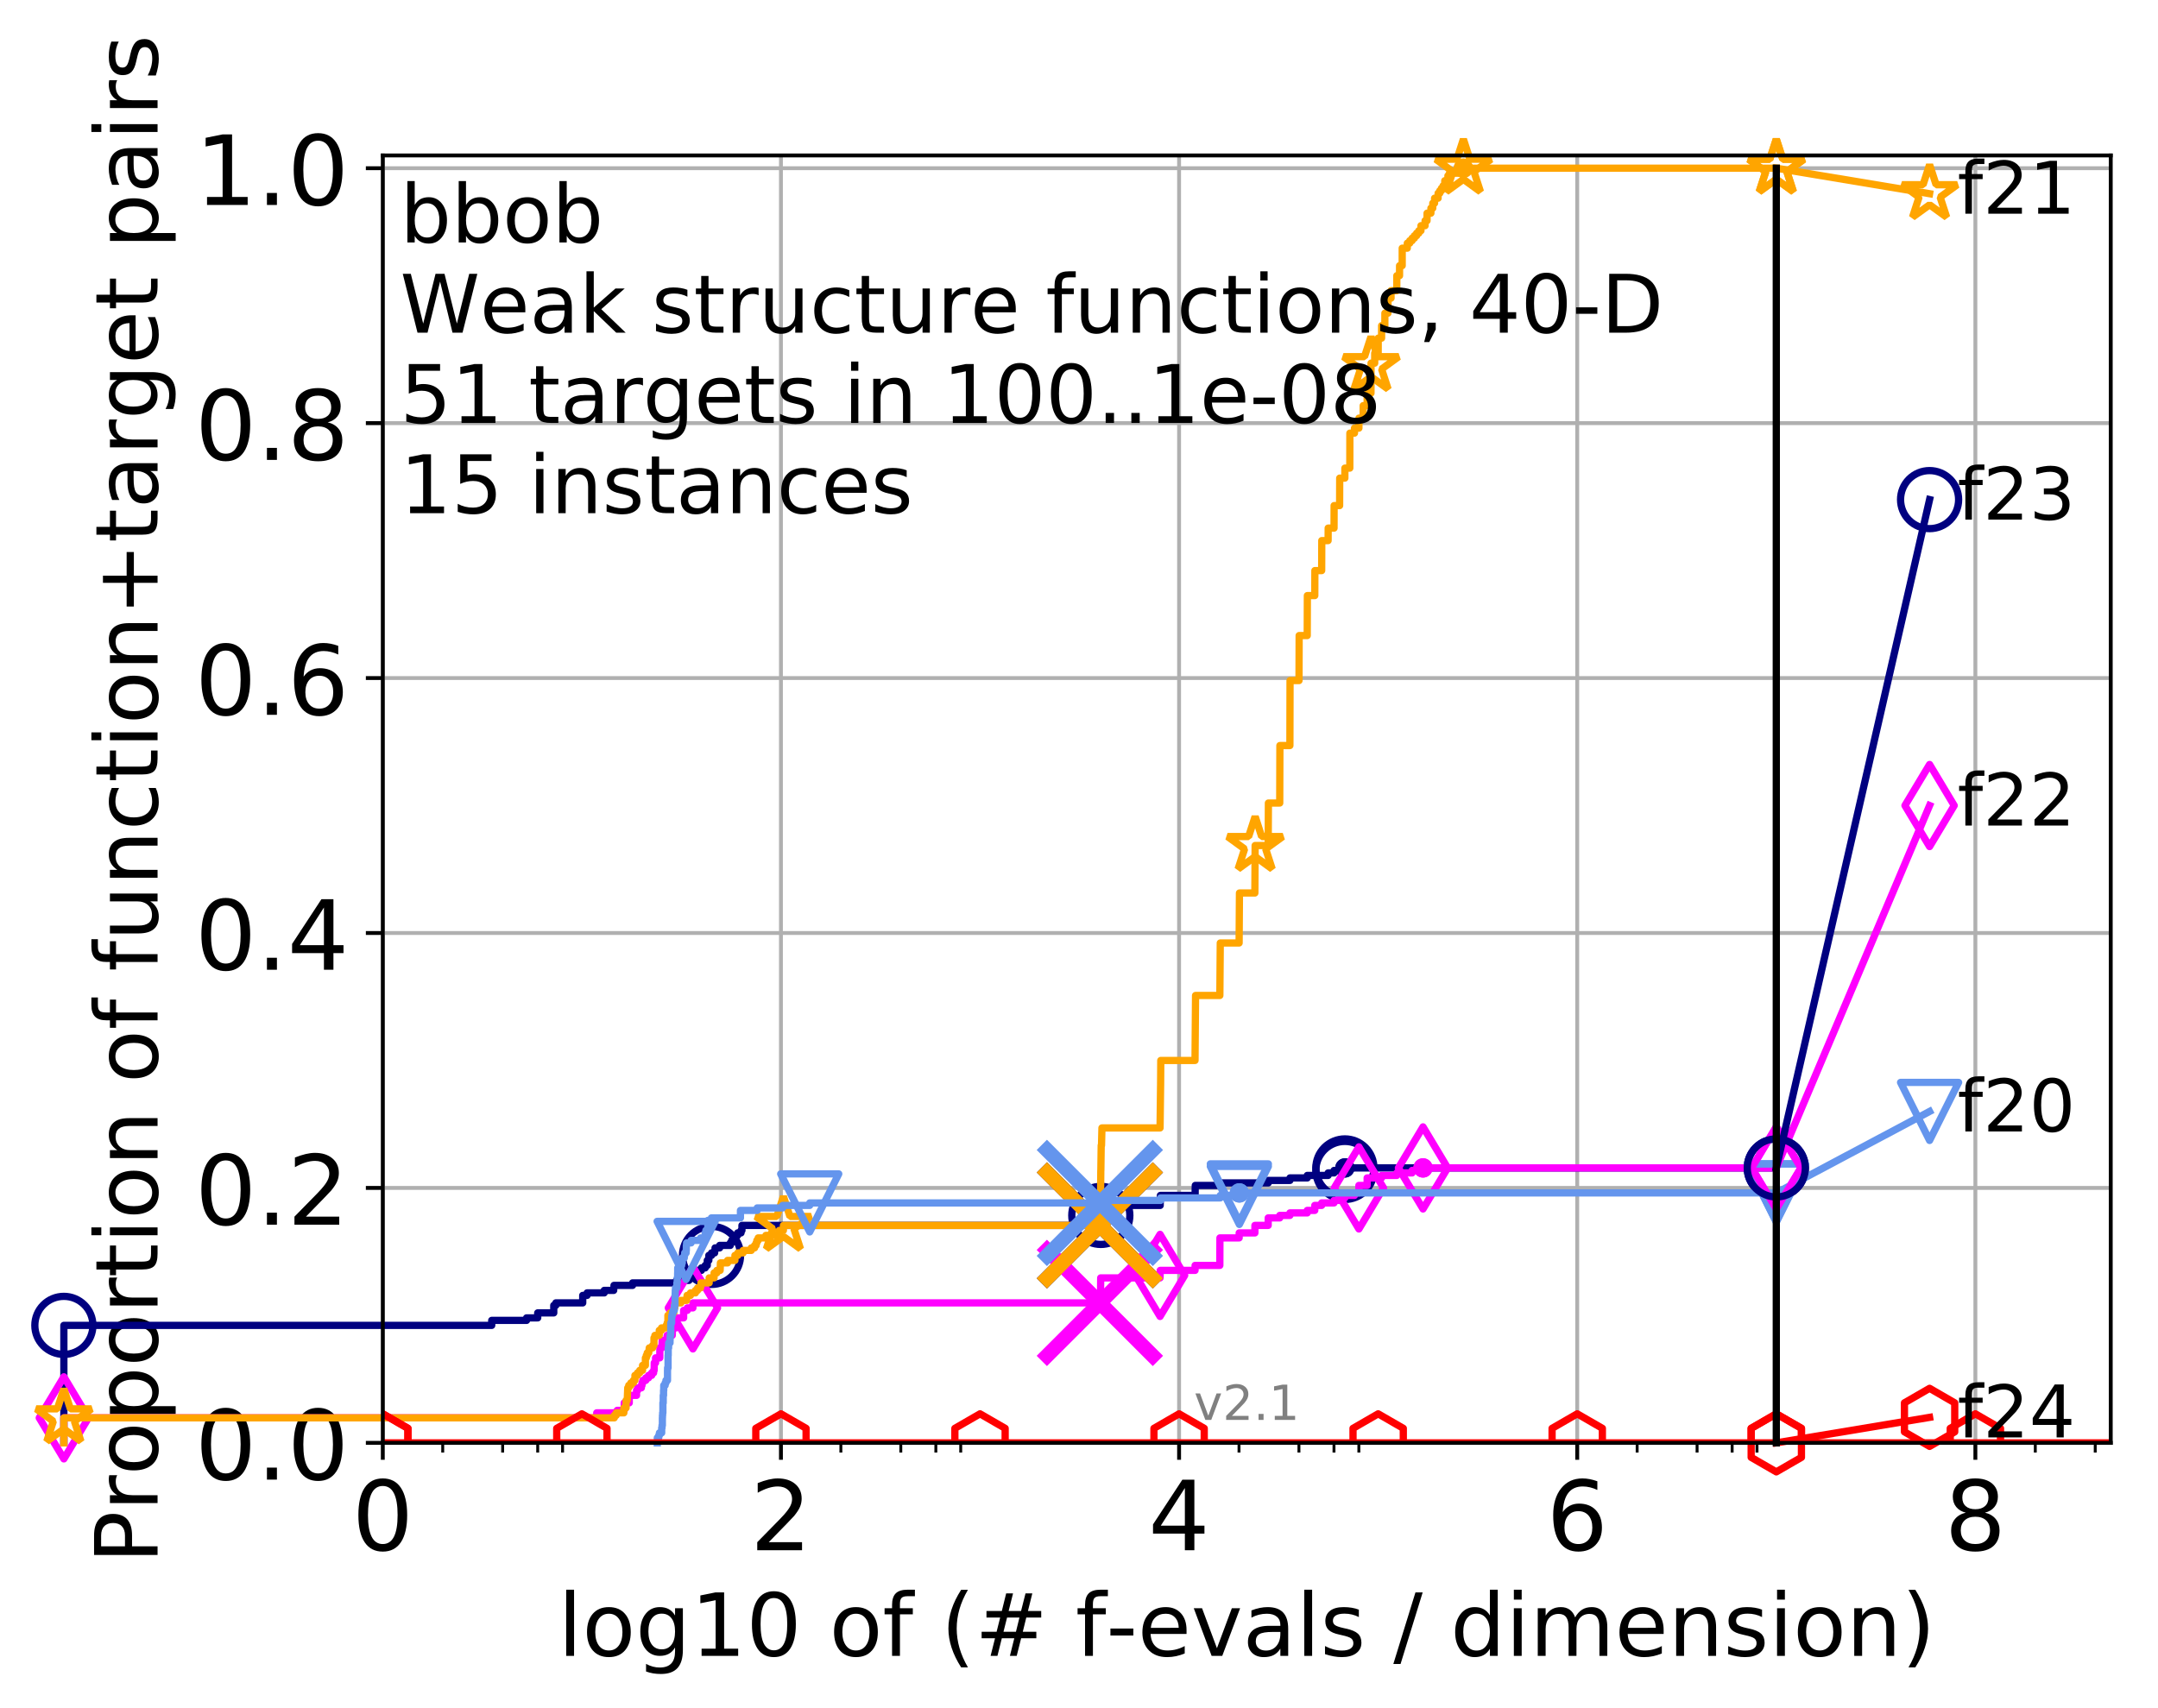 <?xml version="1.0" encoding="utf-8" standalone="no"?>
<!DOCTYPE svg PUBLIC "-//W3C//DTD SVG 1.1//EN"
  "http://www.w3.org/Graphics/SVG/1.1/DTD/svg11.dtd">
<!-- Created with matplotlib (http://matplotlib.org/) -->
<svg height="353pt" version="1.1" viewBox="0 0 446 353" width="446pt" xmlns="http://www.w3.org/2000/svg" xmlns:xlink="http://www.w3.org/1999/xlink">
 <defs>
  <style type="text/css">
*{stroke-linecap:butt;stroke-linejoin:round;}
  </style>
 </defs>
 <g id="figure_1">
  <g id="patch_1">
   <path d="M 0 353.222 
L 446.933 353.222 
L 446.933 0 
L 0 0 
z
" style="fill:#ffffff;"/>
  </g>
  <g id="axes_1">
   <g id="patch_2">
    <path d="M 79.113 298.245 
L 436.233 298.245 
L 436.233 32.133 
L 79.113 32.133 
z
" style="fill:#ffffff;"/>
   </g>
   <g id="matplotlib.axis_1">
    <g id="xtick_1">
     <g id="line2d_1">
      <path clip-path="url(#pde980201ba)" d="M 79.113 298.245 
L 79.113 32.133 
" style="fill:none;stroke:#b0b0b0;stroke-linecap:square;stroke-width:0.8;"/>
     </g>
     <g id="line2d_2">
      <defs>
       <path d="M 0 0 
L 0 3.5 
" id="mb1d636d301" style="stroke:#000000;stroke-width:0.8;"/>
      </defs>
      <g>
       <use style="stroke:#000000;stroke-width:0.8;" x="79.113" xlink:href="#mb1d636d301" y="298.245"/>
      </g>
     </g>
     <g id="text_1">
      <!-- 0 -->
      <defs>
       <path d="M 31.781 66.406 
Q 24.172 66.406 20.328 58.906 
Q 16.5 51.422 16.5 36.375 
Q 16.5 21.391 20.328 13.891 
Q 24.172 6.391 31.781 6.391 
Q 39.453 6.391 43.281 13.891 
Q 47.125 21.391 47.125 36.375 
Q 47.125 51.422 43.281 58.906 
Q 39.453 66.406 31.781 66.406 
M 31.781 74.219 
Q 44.047 74.219 50.516 64.516 
Q 56.984 54.828 56.984 36.375 
Q 56.984 17.969 50.516 8.266 
Q 44.047 -1.422 31.781 -1.422 
Q 19.531 -1.422 13.062 8.266 
Q 6.594 17.969 6.594 36.375 
Q 6.594 54.828 13.062 64.516 
Q 19.531 74.219 31.781 74.219 
" id="DejaVuSans-30"/>
      </defs>
      <g transform="translate(72.751 320.442)scale(0.2 -0.2)">
       <use xlink:href="#DejaVuSans-30"/>
      </g>
     </g>
    </g>
    <g id="xtick_2">
     <g id="line2d_3">
      <path clip-path="url(#pde980201ba)" d="M 161.399 298.245 
L 161.399 32.133 
" style="fill:none;stroke:#b0b0b0;stroke-linecap:square;stroke-width:0.8;"/>
     </g>
     <g id="line2d_4">
      <g>
       <use style="stroke:#000000;stroke-width:0.8;" x="161.399" xlink:href="#mb1d636d301" y="298.245"/>
      </g>
     </g>
     <g id="text_2">
      <!-- 2 -->
      <defs>
       <path d="M 19.188 8.297 
L 53.609 8.297 
L 53.609 0 
L 7.328 0 
L 7.328 8.297 
Q 12.938 14.109 22.625 23.891 
Q 32.328 33.688 34.812 36.531 
Q 39.547 41.844 41.422 45.531 
Q 43.312 49.219 43.312 52.781 
Q 43.312 58.594 39.234 62.25 
Q 35.156 65.922 28.609 65.922 
Q 23.969 65.922 18.812 64.312 
Q 13.672 62.703 7.812 59.422 
L 7.812 69.391 
Q 13.766 71.781 18.938 73 
Q 24.125 74.219 28.422 74.219 
Q 39.75 74.219 46.484 68.547 
Q 53.219 62.891 53.219 53.422 
Q 53.219 48.922 51.531 44.891 
Q 49.859 40.875 45.406 35.406 
Q 44.188 33.984 37.641 27.219 
Q 31.109 20.453 19.188 8.297 
" id="DejaVuSans-32"/>
      </defs>
      <g transform="translate(155.037 320.442)scale(0.2 -0.2)">
       <use xlink:href="#DejaVuSans-32"/>
      </g>
     </g>
    </g>
    <g id="xtick_3">
     <g id="line2d_5">
      <path clip-path="url(#pde980201ba)" d="M 243.685 298.245 
L 243.685 32.133 
" style="fill:none;stroke:#b0b0b0;stroke-linecap:square;stroke-width:0.8;"/>
     </g>
     <g id="line2d_6">
      <g>
       <use style="stroke:#000000;stroke-width:0.8;" x="243.685" xlink:href="#mb1d636d301" y="298.245"/>
      </g>
     </g>
     <g id="text_3">
      <!-- 4 -->
      <defs>
       <path d="M 37.797 64.312 
L 12.891 25.391 
L 37.797 25.391 
z
M 35.203 72.906 
L 47.609 72.906 
L 47.609 25.391 
L 58.016 25.391 
L 58.016 17.188 
L 47.609 17.188 
L 47.609 0 
L 37.797 0 
L 37.797 17.188 
L 4.891 17.188 
L 4.891 26.703 
z
" id="DejaVuSans-34"/>
      </defs>
      <g transform="translate(237.322 320.442)scale(0.2 -0.2)">
       <use xlink:href="#DejaVuSans-34"/>
      </g>
     </g>
    </g>
    <g id="xtick_4">
     <g id="line2d_7">
      <path clip-path="url(#pde980201ba)" d="M 325.97 298.245 
L 325.97 32.133 
" style="fill:none;stroke:#b0b0b0;stroke-linecap:square;stroke-width:0.8;"/>
     </g>
     <g id="line2d_8">
      <g>
       <use style="stroke:#000000;stroke-width:0.8;" x="325.97" xlink:href="#mb1d636d301" y="298.245"/>
      </g>
     </g>
     <g id="text_4">
      <!-- 6 -->
      <defs>
       <path d="M 33.016 40.375 
Q 26.375 40.375 22.484 35.828 
Q 18.609 31.297 18.609 23.391 
Q 18.609 15.531 22.484 10.953 
Q 26.375 6.391 33.016 6.391 
Q 39.656 6.391 43.531 10.953 
Q 47.406 15.531 47.406 23.391 
Q 47.406 31.297 43.531 35.828 
Q 39.656 40.375 33.016 40.375 
M 52.594 71.297 
L 52.594 62.312 
Q 48.875 64.062 45.094 64.984 
Q 41.312 65.922 37.594 65.922 
Q 27.828 65.922 22.672 59.328 
Q 17.531 52.734 16.797 39.406 
Q 19.672 43.656 24.016 45.922 
Q 28.375 48.188 33.594 48.188 
Q 44.578 48.188 50.953 41.516 
Q 57.328 34.859 57.328 23.391 
Q 57.328 12.156 50.688 5.359 
Q 44.047 -1.422 33.016 -1.422 
Q 20.359 -1.422 13.672 8.266 
Q 6.984 17.969 6.984 36.375 
Q 6.984 53.656 15.188 63.938 
Q 23.391 74.219 37.203 74.219 
Q 40.922 74.219 44.703 73.484 
Q 48.484 72.75 52.594 71.297 
" id="DejaVuSans-36"/>
      </defs>
      <g transform="translate(319.608 320.442)scale(0.2 -0.2)">
       <use xlink:href="#DejaVuSans-36"/>
      </g>
     </g>
    </g>
    <g id="xtick_5">
     <g id="line2d_9">
      <path clip-path="url(#pde980201ba)" d="M 408.256 298.245 
L 408.256 32.133 
" style="fill:none;stroke:#b0b0b0;stroke-linecap:square;stroke-width:0.8;"/>
     </g>
     <g id="line2d_10">
      <g>
       <use style="stroke:#000000;stroke-width:0.8;" x="408.256" xlink:href="#mb1d636d301" y="298.245"/>
      </g>
     </g>
     <g id="text_5">
      <!-- 8 -->
      <defs>
       <path d="M 31.781 34.625 
Q 24.75 34.625 20.719 30.859 
Q 16.703 27.094 16.703 20.516 
Q 16.703 13.922 20.719 10.156 
Q 24.75 6.391 31.781 6.391 
Q 38.812 6.391 42.859 10.172 
Q 46.922 13.969 46.922 20.516 
Q 46.922 27.094 42.891 30.859 
Q 38.875 34.625 31.781 34.625 
M 21.922 38.812 
Q 15.578 40.375 12.031 44.719 
Q 8.5 49.078 8.5 55.328 
Q 8.5 64.062 14.719 69.141 
Q 20.953 74.219 31.781 74.219 
Q 42.672 74.219 48.875 69.141 
Q 55.078 64.062 55.078 55.328 
Q 55.078 49.078 51.531 44.719 
Q 48 40.375 41.703 38.812 
Q 48.828 37.156 52.797 32.312 
Q 56.781 27.484 56.781 20.516 
Q 56.781 9.906 50.312 4.234 
Q 43.844 -1.422 31.781 -1.422 
Q 19.734 -1.422 13.25 4.234 
Q 6.781 9.906 6.781 20.516 
Q 6.781 27.484 10.781 32.312 
Q 14.797 37.156 21.922 38.812 
M 18.312 54.391 
Q 18.312 48.734 21.844 45.562 
Q 25.391 42.391 31.781 42.391 
Q 38.141 42.391 41.719 45.562 
Q 45.312 48.734 45.312 54.391 
Q 45.312 60.062 41.719 63.234 
Q 38.141 66.406 31.781 66.406 
Q 25.391 66.406 21.844 63.234 
Q 18.312 60.062 18.312 54.391 
" id="DejaVuSans-38"/>
      </defs>
      <g transform="translate(401.894 320.442)scale(0.2 -0.2)">
       <use xlink:href="#DejaVuSans-38"/>
      </g>
     </g>
    </g>
    <g id="xtick_6">
     <g id="line2d_11">
      <defs>
       <path d="M 0 0 
L 0 2 
" id="m392f59a109" style="stroke:#000000;stroke-width:0.6;"/>
      </defs>
      <g>
       <use style="stroke:#000000;stroke-width:0.6;" x="91.499" xlink:href="#m392f59a109" y="298.245"/>
      </g>
     </g>
    </g>
    <g id="xtick_7">
     <g id="line2d_12">
      <g>
       <use style="stroke:#000000;stroke-width:0.6;" x="103.884" xlink:href="#m392f59a109" y="298.245"/>
      </g>
     </g>
    </g>
    <g id="xtick_8">
     <g id="line2d_13">
      <g>
       <use style="stroke:#000000;stroke-width:0.6;" x="111.129" xlink:href="#m392f59a109" y="298.245"/>
      </g>
     </g>
    </g>
    <g id="xtick_9">
     <g id="line2d_14">
      <g>
       <use style="stroke:#000000;stroke-width:0.6;" x="116.269" xlink:href="#m392f59a109" y="298.245"/>
      </g>
     </g>
    </g>
    <g id="xtick_10">
     <g id="line2d_15">
      <g>
       <use style="stroke:#000000;stroke-width:0.6;" x="173.784" xlink:href="#m392f59a109" y="298.245"/>
      </g>
     </g>
    </g>
    <g id="xtick_11">
     <g id="line2d_16">
      <g>
       <use style="stroke:#000000;stroke-width:0.6;" x="186.17" xlink:href="#m392f59a109" y="298.245"/>
      </g>
     </g>
    </g>
    <g id="xtick_12">
     <g id="line2d_17">
      <g>
       <use style="stroke:#000000;stroke-width:0.6;" x="193.414" xlink:href="#m392f59a109" y="298.245"/>
      </g>
     </g>
    </g>
    <g id="xtick_13">
     <g id="line2d_18">
      <g>
       <use style="stroke:#000000;stroke-width:0.6;" x="198.555" xlink:href="#m392f59a109" y="298.245"/>
      </g>
     </g>
    </g>
    <g id="xtick_14">
     <g id="line2d_19">
      <g>
       <use style="stroke:#000000;stroke-width:0.6;" x="256.07" xlink:href="#m392f59a109" y="298.245"/>
      </g>
     </g>
    </g>
    <g id="xtick_15">
     <g id="line2d_20">
      <g>
       <use style="stroke:#000000;stroke-width:0.6;" x="268.455" xlink:href="#m392f59a109" y="298.245"/>
      </g>
     </g>
    </g>
    <g id="xtick_16">
     <g id="line2d_21">
      <g>
       <use style="stroke:#000000;stroke-width:0.6;" x="275.7" xlink:href="#m392f59a109" y="298.245"/>
      </g>
     </g>
    </g>
    <g id="xtick_17">
     <g id="line2d_22">
      <g>
       <use style="stroke:#000000;stroke-width:0.6;" x="280.84" xlink:href="#m392f59a109" y="298.245"/>
      </g>
     </g>
    </g>
    <g id="xtick_18">
     <g id="line2d_23">
      <g>
       <use style="stroke:#000000;stroke-width:0.6;" x="338.356" xlink:href="#m392f59a109" y="298.245"/>
      </g>
     </g>
    </g>
    <g id="xtick_19">
     <g id="line2d_24">
      <g>
       <use style="stroke:#000000;stroke-width:0.6;" x="350.741" xlink:href="#m392f59a109" y="298.245"/>
      </g>
     </g>
    </g>
    <g id="xtick_20">
     <g id="line2d_25">
      <g>
       <use style="stroke:#000000;stroke-width:0.6;" x="357.986" xlink:href="#m392f59a109" y="298.245"/>
      </g>
     </g>
    </g>
    <g id="xtick_21">
     <g id="line2d_26">
      <g>
       <use style="stroke:#000000;stroke-width:0.6;" x="363.126" xlink:href="#m392f59a109" y="298.245"/>
      </g>
     </g>
    </g>
    <g id="xtick_22">
     <g id="line2d_27">
      <g>
       <use style="stroke:#000000;stroke-width:0.6;" x="420.641" xlink:href="#m392f59a109" y="298.245"/>
      </g>
     </g>
    </g>
    <g id="xtick_23">
     <g id="line2d_28">
      <g>
       <use style="stroke:#000000;stroke-width:0.6;" x="433.027" xlink:href="#m392f59a109" y="298.245"/>
      </g>
     </g>
    </g>
    <g id="text_6">
     <!-- log10 of (# f-evals / dimension) -->
     <defs>
      <path d="M 9.422 75.984 
L 18.406 75.984 
L 18.406 0 
L 9.422 0 
z
" id="DejaVuSans-6c"/>
      <path d="M 30.609 48.391 
Q 23.391 48.391 19.188 42.75 
Q 14.984 37.109 14.984 27.297 
Q 14.984 17.484 19.156 11.844 
Q 23.344 6.203 30.609 6.203 
Q 37.797 6.203 41.984 11.859 
Q 46.188 17.531 46.188 27.297 
Q 46.188 37.016 41.984 42.703 
Q 37.797 48.391 30.609 48.391 
M 30.609 56 
Q 42.328 56 49.016 48.375 
Q 55.719 40.766 55.719 27.297 
Q 55.719 13.875 49.016 6.219 
Q 42.328 -1.422 30.609 -1.422 
Q 18.844 -1.422 12.172 6.219 
Q 5.516 13.875 5.516 27.297 
Q 5.516 40.766 12.172 48.375 
Q 18.844 56 30.609 56 
" id="DejaVuSans-6f"/>
      <path d="M 45.406 27.984 
Q 45.406 37.75 41.375 43.109 
Q 37.359 48.484 30.078 48.484 
Q 22.859 48.484 18.828 43.109 
Q 14.797 37.75 14.797 27.984 
Q 14.797 18.266 18.828 12.891 
Q 22.859 7.516 30.078 7.516 
Q 37.359 7.516 41.375 12.891 
Q 45.406 18.266 45.406 27.984 
M 54.391 6.781 
Q 54.391 -7.172 48.188 -13.984 
Q 42 -20.797 29.203 -20.797 
Q 24.469 -20.797 20.266 -20.094 
Q 16.062 -19.391 12.109 -17.922 
L 12.109 -9.188 
Q 16.062 -11.328 19.922 -12.344 
Q 23.781 -13.375 27.781 -13.375 
Q 36.625 -13.375 41.016 -8.766 
Q 45.406 -4.156 45.406 5.172 
L 45.406 9.625 
Q 42.625 4.781 38.281 2.391 
Q 33.938 0 27.875 0 
Q 17.828 0 11.672 7.656 
Q 5.516 15.328 5.516 27.984 
Q 5.516 40.672 11.672 48.328 
Q 17.828 56 27.875 56 
Q 33.938 56 38.281 53.609 
Q 42.625 51.219 45.406 46.391 
L 45.406 54.688 
L 54.391 54.688 
z
" id="DejaVuSans-67"/>
      <path d="M 12.406 8.297 
L 28.516 8.297 
L 28.516 63.922 
L 10.984 60.406 
L 10.984 69.391 
L 28.422 72.906 
L 38.281 72.906 
L 38.281 8.297 
L 54.391 8.297 
L 54.391 0 
L 12.406 0 
z
" id="DejaVuSans-31"/>
      <path id="DejaVuSans-20"/>
      <path d="M 37.109 75.984 
L 37.109 68.5 
L 28.516 68.5 
Q 23.688 68.5 21.797 66.547 
Q 19.922 64.594 19.922 59.516 
L 19.922 54.688 
L 34.719 54.688 
L 34.719 47.703 
L 19.922 47.703 
L 19.922 0 
L 10.891 0 
L 10.891 47.703 
L 2.297 47.703 
L 2.297 54.688 
L 10.891 54.688 
L 10.891 58.5 
Q 10.891 67.625 15.141 71.797 
Q 19.391 75.984 28.609 75.984 
z
" id="DejaVuSans-66"/>
      <path d="M 31 75.875 
Q 24.469 64.656 21.281 53.656 
Q 18.109 42.672 18.109 31.391 
Q 18.109 20.125 21.312 9.062 
Q 24.516 -2 31 -13.188 
L 23.188 -13.188 
Q 15.875 -1.703 12.234 9.375 
Q 8.594 20.453 8.594 31.391 
Q 8.594 42.281 12.203 53.312 
Q 15.828 64.359 23.188 75.875 
z
" id="DejaVuSans-28"/>
      <path d="M 51.125 44 
L 36.922 44 
L 32.812 27.688 
L 47.125 27.688 
z
M 43.797 71.781 
L 38.719 51.516 
L 52.984 51.516 
L 58.109 71.781 
L 65.922 71.781 
L 60.891 51.516 
L 76.125 51.516 
L 76.125 44 
L 58.984 44 
L 54.984 27.688 
L 70.516 27.688 
L 70.516 20.219 
L 53.078 20.219 
L 48 0 
L 40.188 0 
L 45.219 20.219 
L 30.906 20.219 
L 25.875 0 
L 18.016 0 
L 23.094 20.219 
L 7.719 20.219 
L 7.719 27.688 
L 24.906 27.688 
L 29 44 
L 13.281 44 
L 13.281 51.516 
L 30.906 51.516 
L 35.891 71.781 
z
" id="DejaVuSans-23"/>
      <path d="M 4.891 31.391 
L 31.203 31.391 
L 31.203 23.391 
L 4.891 23.391 
z
" id="DejaVuSans-2d"/>
      <path d="M 56.203 29.594 
L 56.203 25.203 
L 14.891 25.203 
Q 15.484 15.922 20.484 11.062 
Q 25.484 6.203 34.422 6.203 
Q 39.594 6.203 44.453 7.469 
Q 49.312 8.734 54.109 11.281 
L 54.109 2.781 
Q 49.266 0.734 44.188 -0.344 
Q 39.109 -1.422 33.891 -1.422 
Q 20.797 -1.422 13.156 6.188 
Q 5.516 13.812 5.516 26.812 
Q 5.516 40.234 12.766 48.109 
Q 20.016 56 32.328 56 
Q 43.359 56 49.781 48.891 
Q 56.203 41.797 56.203 29.594 
M 47.219 32.234 
Q 47.125 39.594 43.094 43.984 
Q 39.062 48.391 32.422 48.391 
Q 24.906 48.391 20.391 44.141 
Q 15.875 39.891 15.188 32.172 
z
" id="DejaVuSans-65"/>
      <path d="M 2.984 54.688 
L 12.5 54.688 
L 29.594 8.797 
L 46.688 54.688 
L 56.203 54.688 
L 35.688 0 
L 23.484 0 
z
" id="DejaVuSans-76"/>
      <path d="M 34.281 27.484 
Q 23.391 27.484 19.188 25 
Q 14.984 22.516 14.984 16.5 
Q 14.984 11.719 18.141 8.906 
Q 21.297 6.109 26.703 6.109 
Q 34.188 6.109 38.703 11.406 
Q 43.219 16.703 43.219 25.484 
L 43.219 27.484 
z
M 52.203 31.203 
L 52.203 0 
L 43.219 0 
L 43.219 8.297 
Q 40.141 3.328 35.547 0.953 
Q 30.953 -1.422 24.312 -1.422 
Q 15.922 -1.422 10.953 3.297 
Q 6 8.016 6 15.922 
Q 6 25.141 12.172 29.828 
Q 18.359 34.516 30.609 34.516 
L 43.219 34.516 
L 43.219 35.406 
Q 43.219 41.609 39.141 45 
Q 35.062 48.391 27.688 48.391 
Q 23 48.391 18.547 47.266 
Q 14.109 46.141 10.016 43.891 
L 10.016 52.203 
Q 14.938 54.109 19.578 55.047 
Q 24.219 56 28.609 56 
Q 40.484 56 46.344 49.844 
Q 52.203 43.703 52.203 31.203 
" id="DejaVuSans-61"/>
      <path d="M 44.281 53.078 
L 44.281 44.578 
Q 40.484 46.531 36.375 47.5 
Q 32.281 48.484 27.875 48.484 
Q 21.188 48.484 17.844 46.438 
Q 14.5 44.391 14.5 40.281 
Q 14.5 37.156 16.891 35.375 
Q 19.281 33.594 26.516 31.984 
L 29.594 31.297 
Q 39.156 29.25 43.188 25.516 
Q 47.219 21.781 47.219 15.094 
Q 47.219 7.469 41.188 3.016 
Q 35.156 -1.422 24.609 -1.422 
Q 20.219 -1.422 15.453 -0.562 
Q 10.688 0.297 5.422 2 
L 5.422 11.281 
Q 10.406 8.688 15.234 7.391 
Q 20.062 6.109 24.812 6.109 
Q 31.156 6.109 34.562 8.281 
Q 37.984 10.453 37.984 14.406 
Q 37.984 18.062 35.516 20.016 
Q 33.062 21.969 24.703 23.781 
L 21.578 24.516 
Q 13.234 26.266 9.516 29.906 
Q 5.812 33.547 5.812 39.891 
Q 5.812 47.609 11.281 51.797 
Q 16.75 56 26.812 56 
Q 31.781 56 36.172 55.266 
Q 40.578 54.547 44.281 53.078 
" id="DejaVuSans-73"/>
      <path d="M 25.391 72.906 
L 33.688 72.906 
L 8.297 -9.281 
L 0 -9.281 
z
" id="DejaVuSans-2f"/>
      <path d="M 45.406 46.391 
L 45.406 75.984 
L 54.391 75.984 
L 54.391 0 
L 45.406 0 
L 45.406 8.203 
Q 42.578 3.328 38.25 0.953 
Q 33.938 -1.422 27.875 -1.422 
Q 17.969 -1.422 11.734 6.484 
Q 5.516 14.406 5.516 27.297 
Q 5.516 40.188 11.734 48.094 
Q 17.969 56 27.875 56 
Q 33.938 56 38.25 53.625 
Q 42.578 51.266 45.406 46.391 
M 14.797 27.297 
Q 14.797 17.391 18.875 11.75 
Q 22.953 6.109 30.078 6.109 
Q 37.203 6.109 41.297 11.75 
Q 45.406 17.391 45.406 27.297 
Q 45.406 37.203 41.297 42.844 
Q 37.203 48.484 30.078 48.484 
Q 22.953 48.484 18.875 42.844 
Q 14.797 37.203 14.797 27.297 
" id="DejaVuSans-64"/>
      <path d="M 9.422 54.688 
L 18.406 54.688 
L 18.406 0 
L 9.422 0 
z
M 9.422 75.984 
L 18.406 75.984 
L 18.406 64.594 
L 9.422 64.594 
z
" id="DejaVuSans-69"/>
      <path d="M 52 44.188 
Q 55.375 50.25 60.062 53.125 
Q 64.75 56 71.094 56 
Q 79.641 56 84.281 50.016 
Q 88.922 44.047 88.922 33.016 
L 88.922 0 
L 79.891 0 
L 79.891 32.719 
Q 79.891 40.578 77.094 44.375 
Q 74.312 48.188 68.609 48.188 
Q 61.625 48.188 57.562 43.547 
Q 53.516 38.922 53.516 30.906 
L 53.516 0 
L 44.484 0 
L 44.484 32.719 
Q 44.484 40.625 41.703 44.406 
Q 38.922 48.188 33.109 48.188 
Q 26.219 48.188 22.156 43.531 
Q 18.109 38.875 18.109 30.906 
L 18.109 0 
L 9.078 0 
L 9.078 54.688 
L 18.109 54.688 
L 18.109 46.188 
Q 21.188 51.219 25.484 53.609 
Q 29.781 56 35.688 56 
Q 41.656 56 45.828 52.969 
Q 50 49.953 52 44.188 
" id="DejaVuSans-6d"/>
      <path d="M 54.891 33.016 
L 54.891 0 
L 45.906 0 
L 45.906 32.719 
Q 45.906 40.484 42.875 44.328 
Q 39.844 48.188 33.797 48.188 
Q 26.516 48.188 22.312 43.547 
Q 18.109 38.922 18.109 30.906 
L 18.109 0 
L 9.078 0 
L 9.078 54.688 
L 18.109 54.688 
L 18.109 46.188 
Q 21.344 51.125 25.703 53.562 
Q 30.078 56 35.797 56 
Q 45.219 56 50.047 50.172 
Q 54.891 44.344 54.891 33.016 
" id="DejaVuSans-6e"/>
      <path d="M 8.016 75.875 
L 15.828 75.875 
Q 23.141 64.359 26.781 53.312 
Q 30.422 42.281 30.422 31.391 
Q 30.422 20.453 26.781 9.375 
Q 23.141 -1.703 15.828 -13.188 
L 8.016 -13.188 
Q 14.5 -2 17.703 9.062 
Q 20.906 20.125 20.906 31.391 
Q 20.906 42.672 17.703 53.656 
Q 14.5 64.656 8.016 75.875 
" id="DejaVuSans-29"/>
     </defs>
     <g transform="translate(115.328 342.279)scale(0.18 -0.18)">
      <use xlink:href="#DejaVuSans-6c"/>
      <use x="27.783" xlink:href="#DejaVuSans-6f"/>
      <use x="88.965" xlink:href="#DejaVuSans-67"/>
      <use x="152.441" xlink:href="#DejaVuSans-31"/>
      <use x="216.064" xlink:href="#DejaVuSans-30"/>
      <use x="279.688" xlink:href="#DejaVuSans-20"/>
      <use x="311.475" xlink:href="#DejaVuSans-6f"/>
      <use x="372.656" xlink:href="#DejaVuSans-66"/>
      <use x="407.861" xlink:href="#DejaVuSans-20"/>
      <use x="439.648" xlink:href="#DejaVuSans-28"/>
      <use x="478.662" xlink:href="#DejaVuSans-23"/>
      <use x="562.451" xlink:href="#DejaVuSans-20"/>
      <use x="594.238" xlink:href="#DejaVuSans-66"/>
      <use x="629.365" xlink:href="#DejaVuSans-2d"/>
      <use x="665.449" xlink:href="#DejaVuSans-65"/>
      <use x="726.973" xlink:href="#DejaVuSans-76"/>
      <use x="786.152" xlink:href="#DejaVuSans-61"/>
      <use x="847.432" xlink:href="#DejaVuSans-6c"/>
      <use x="875.215" xlink:href="#DejaVuSans-73"/>
      <use x="927.314" xlink:href="#DejaVuSans-20"/>
      <use x="959.102" xlink:href="#DejaVuSans-2f"/>
      <use x="992.793" xlink:href="#DejaVuSans-20"/>
      <use x="1024.58" xlink:href="#DejaVuSans-64"/>
      <use x="1088.057" xlink:href="#DejaVuSans-69"/>
      <use x="1115.84" xlink:href="#DejaVuSans-6d"/>
      <use x="1213.252" xlink:href="#DejaVuSans-65"/>
      <use x="1274.775" xlink:href="#DejaVuSans-6e"/>
      <use x="1338.154" xlink:href="#DejaVuSans-73"/>
      <use x="1390.254" xlink:href="#DejaVuSans-69"/>
      <use x="1418.037" xlink:href="#DejaVuSans-6f"/>
      <use x="1479.219" xlink:href="#DejaVuSans-6e"/>
      <use x="1542.598" xlink:href="#DejaVuSans-29"/>
     </g>
    </g>
   </g>
   <g id="matplotlib.axis_2">
    <g id="ytick_1">
     <g id="line2d_29">
      <path clip-path="url(#pde980201ba)" d="M 79.113 298.245 
L 436.233 298.245 
" style="fill:none;stroke:#b0b0b0;stroke-linecap:square;stroke-width:0.8;"/>
     </g>
     <g id="line2d_30">
      <defs>
       <path d="M 0 0 
L -3.5 0 
" id="m18268ed8db" style="stroke:#000000;stroke-width:0.8;"/>
      </defs>
      <g>
       <use style="stroke:#000000;stroke-width:0.8;" x="79.113" xlink:href="#m18268ed8db" y="298.245"/>
      </g>
     </g>
     <g id="text_7">
      <!-- 0.0 -->
      <defs>
       <path d="M 10.688 12.406 
L 21 12.406 
L 21 0 
L 10.688 0 
z
" id="DejaVuSans-2e"/>
      </defs>
      <g transform="translate(40.307 305.844)scale(0.2 -0.2)">
       <use xlink:href="#DejaVuSans-30"/>
       <use x="63.623" xlink:href="#DejaVuSans-2e"/>
       <use x="95.41" xlink:href="#DejaVuSans-30"/>
      </g>
     </g>
    </g>
    <g id="ytick_2">
     <g id="line2d_31">
      <path clip-path="url(#pde980201ba)" d="M 79.113 245.55 
L 436.233 245.55 
" style="fill:none;stroke:#b0b0b0;stroke-linecap:square;stroke-width:0.8;"/>
     </g>
     <g id="line2d_32">
      <g>
       <use style="stroke:#000000;stroke-width:0.8;" x="79.113" xlink:href="#m18268ed8db" y="245.55"/>
      </g>
     </g>
     <g id="text_8">
      <!-- 0.2 -->
      <g transform="translate(40.307 253.148)scale(0.2 -0.2)">
       <use xlink:href="#DejaVuSans-30"/>
       <use x="63.623" xlink:href="#DejaVuSans-2e"/>
       <use x="95.41" xlink:href="#DejaVuSans-32"/>
      </g>
     </g>
    </g>
    <g id="ytick_3">
     <g id="line2d_33">
      <path clip-path="url(#pde980201ba)" d="M 79.113 192.854 
L 436.233 192.854 
" style="fill:none;stroke:#b0b0b0;stroke-linecap:square;stroke-width:0.8;"/>
     </g>
     <g id="line2d_34">
      <g>
       <use style="stroke:#000000;stroke-width:0.8;" x="79.113" xlink:href="#m18268ed8db" y="192.854"/>
      </g>
     </g>
     <g id="text_9">
      <!-- 0.4 -->
      <g transform="translate(40.307 200.453)scale(0.2 -0.2)">
       <use xlink:href="#DejaVuSans-30"/>
       <use x="63.623" xlink:href="#DejaVuSans-2e"/>
       <use x="95.41" xlink:href="#DejaVuSans-34"/>
      </g>
     </g>
    </g>
    <g id="ytick_4">
     <g id="line2d_35">
      <path clip-path="url(#pde980201ba)" d="M 79.113 140.159 
L 436.233 140.159 
" style="fill:none;stroke:#b0b0b0;stroke-linecap:square;stroke-width:0.8;"/>
     </g>
     <g id="line2d_36">
      <g>
       <use style="stroke:#000000;stroke-width:0.8;" x="79.113" xlink:href="#m18268ed8db" y="140.159"/>
      </g>
     </g>
     <g id="text_10">
      <!-- 0.6 -->
      <g transform="translate(40.307 147.757)scale(0.2 -0.2)">
       <use xlink:href="#DejaVuSans-30"/>
       <use x="63.623" xlink:href="#DejaVuSans-2e"/>
       <use x="95.41" xlink:href="#DejaVuSans-36"/>
      </g>
     </g>
    </g>
    <g id="ytick_5">
     <g id="line2d_37">
      <path clip-path="url(#pde980201ba)" d="M 79.113 87.464 
L 436.233 87.464 
" style="fill:none;stroke:#b0b0b0;stroke-linecap:square;stroke-width:0.8;"/>
     </g>
     <g id="line2d_38">
      <g>
       <use style="stroke:#000000;stroke-width:0.8;" x="79.113" xlink:href="#m18268ed8db" y="87.464"/>
      </g>
     </g>
     <g id="text_11">
      <!-- 0.8 -->
      <g transform="translate(40.307 95.062)scale(0.2 -0.2)">
       <use xlink:href="#DejaVuSans-30"/>
       <use x="63.623" xlink:href="#DejaVuSans-2e"/>
       <use x="95.41" xlink:href="#DejaVuSans-38"/>
      </g>
     </g>
    </g>
    <g id="ytick_6">
     <g id="line2d_39">
      <path clip-path="url(#pde980201ba)" d="M 79.113 34.768 
L 436.233 34.768 
" style="fill:none;stroke:#b0b0b0;stroke-linecap:square;stroke-width:0.8;"/>
     </g>
     <g id="line2d_40">
      <g>
       <use style="stroke:#000000;stroke-width:0.8;" x="79.113" xlink:href="#m18268ed8db" y="34.768"/>
      </g>
     </g>
     <g id="text_12">
      <!-- 1.0 -->
      <g transform="translate(40.307 42.367)scale(0.2 -0.2)">
       <use xlink:href="#DejaVuSans-31"/>
       <use x="63.623" xlink:href="#DejaVuSans-2e"/>
       <use x="95.41" xlink:href="#DejaVuSans-30"/>
      </g>
     </g>
    </g>
    <g id="text_13">
     <!-- Proportion of function+target pairs -->
     <defs>
      <path d="M 19.672 64.797 
L 19.672 37.406 
L 32.078 37.406 
Q 38.969 37.406 42.719 40.969 
Q 46.484 44.531 46.484 51.125 
Q 46.484 57.672 42.719 61.234 
Q 38.969 64.797 32.078 64.797 
z
M 9.812 72.906 
L 32.078 72.906 
Q 44.344 72.906 50.609 67.359 
Q 56.891 61.812 56.891 51.125 
Q 56.891 40.328 50.609 34.812 
Q 44.344 29.297 32.078 29.297 
L 19.672 29.297 
L 19.672 0 
L 9.812 0 
z
" id="DejaVuSans-50"/>
      <path d="M 41.109 46.297 
Q 39.594 47.172 37.812 47.578 
Q 36.031 48 33.891 48 
Q 26.266 48 22.188 43.047 
Q 18.109 38.094 18.109 28.812 
L 18.109 0 
L 9.078 0 
L 9.078 54.688 
L 18.109 54.688 
L 18.109 46.188 
Q 20.953 51.172 25.484 53.578 
Q 30.031 56 36.531 56 
Q 37.453 56 38.578 55.875 
Q 39.703 55.766 41.062 55.516 
z
" id="DejaVuSans-72"/>
      <path d="M 18.109 8.203 
L 18.109 -20.797 
L 9.078 -20.797 
L 9.078 54.688 
L 18.109 54.688 
L 18.109 46.391 
Q 20.953 51.266 25.266 53.625 
Q 29.594 56 35.594 56 
Q 45.562 56 51.781 48.094 
Q 58.016 40.188 58.016 27.297 
Q 58.016 14.406 51.781 6.484 
Q 45.562 -1.422 35.594 -1.422 
Q 29.594 -1.422 25.266 0.953 
Q 20.953 3.328 18.109 8.203 
M 48.688 27.297 
Q 48.688 37.203 44.609 42.844 
Q 40.531 48.484 33.406 48.484 
Q 26.266 48.484 22.188 42.844 
Q 18.109 37.203 18.109 27.297 
Q 18.109 17.391 22.188 11.75 
Q 26.266 6.109 33.406 6.109 
Q 40.531 6.109 44.609 11.75 
Q 48.688 17.391 48.688 27.297 
" id="DejaVuSans-70"/>
      <path d="M 18.312 70.219 
L 18.312 54.688 
L 36.812 54.688 
L 36.812 47.703 
L 18.312 47.703 
L 18.312 18.016 
Q 18.312 11.328 20.141 9.422 
Q 21.969 7.516 27.594 7.516 
L 36.812 7.516 
L 36.812 0 
L 27.594 0 
Q 17.188 0 13.234 3.875 
Q 9.281 7.766 9.281 18.016 
L 9.281 47.703 
L 2.688 47.703 
L 2.688 54.688 
L 9.281 54.688 
L 9.281 70.219 
z
" id="DejaVuSans-74"/>
      <path d="M 8.5 21.578 
L 8.5 54.688 
L 17.484 54.688 
L 17.484 21.922 
Q 17.484 14.156 20.5 10.266 
Q 23.531 6.391 29.594 6.391 
Q 36.859 6.391 41.078 11.031 
Q 45.312 15.672 45.312 23.688 
L 45.312 54.688 
L 54.297 54.688 
L 54.297 0 
L 45.312 0 
L 45.312 8.406 
Q 42.047 3.422 37.719 1 
Q 33.406 -1.422 27.688 -1.422 
Q 18.266 -1.422 13.375 4.438 
Q 8.5 10.297 8.5 21.578 
M 31.109 56 
z
" id="DejaVuSans-75"/>
      <path d="M 48.781 52.594 
L 48.781 44.188 
Q 44.969 46.297 41.141 47.344 
Q 37.312 48.391 33.406 48.391 
Q 24.656 48.391 19.812 42.844 
Q 14.984 37.312 14.984 27.297 
Q 14.984 17.281 19.812 11.734 
Q 24.656 6.203 33.406 6.203 
Q 37.312 6.203 41.141 7.25 
Q 44.969 8.297 48.781 10.406 
L 48.781 2.094 
Q 45.016 0.344 40.984 -0.531 
Q 36.969 -1.422 32.422 -1.422 
Q 20.062 -1.422 12.781 6.344 
Q 5.516 14.109 5.516 27.297 
Q 5.516 40.672 12.859 48.328 
Q 20.219 56 33.016 56 
Q 37.156 56 41.109 55.141 
Q 45.062 54.297 48.781 52.594 
" id="DejaVuSans-63"/>
      <path d="M 46 62.703 
L 46 35.5 
L 73.188 35.5 
L 73.188 27.203 
L 46 27.203 
L 46 0 
L 37.797 0 
L 37.797 27.203 
L 10.594 27.203 
L 10.594 35.5 
L 37.797 35.5 
L 37.797 62.703 
z
" id="DejaVuSans-2b"/>
     </defs>
     <g transform="translate(32.564 323.179)rotate(-90)scale(0.18 -0.18)">
      <use xlink:href="#DejaVuSans-50"/>
      <use x="60.287" xlink:href="#DejaVuSans-72"/>
      <use x="101.369" xlink:href="#DejaVuSans-6f"/>
      <use x="162.551" xlink:href="#DejaVuSans-70"/>
      <use x="226.027" xlink:href="#DejaVuSans-6f"/>
      <use x="287.209" xlink:href="#DejaVuSans-72"/>
      <use x="328.322" xlink:href="#DejaVuSans-74"/>
      <use x="367.531" xlink:href="#DejaVuSans-69"/>
      <use x="395.314" xlink:href="#DejaVuSans-6f"/>
      <use x="456.496" xlink:href="#DejaVuSans-6e"/>
      <use x="519.875" xlink:href="#DejaVuSans-20"/>
      <use x="551.662" xlink:href="#DejaVuSans-6f"/>
      <use x="612.844" xlink:href="#DejaVuSans-66"/>
      <use x="648.049" xlink:href="#DejaVuSans-20"/>
      <use x="679.836" xlink:href="#DejaVuSans-66"/>
      <use x="715.041" xlink:href="#DejaVuSans-75"/>
      <use x="778.42" xlink:href="#DejaVuSans-6e"/>
      <use x="841.799" xlink:href="#DejaVuSans-63"/>
      <use x="896.779" xlink:href="#DejaVuSans-74"/>
      <use x="935.988" xlink:href="#DejaVuSans-69"/>
      <use x="963.771" xlink:href="#DejaVuSans-6f"/>
      <use x="1024.953" xlink:href="#DejaVuSans-6e"/>
      <use x="1088.332" xlink:href="#DejaVuSans-2b"/>
      <use x="1172.121" xlink:href="#DejaVuSans-74"/>
      <use x="1211.33" xlink:href="#DejaVuSans-61"/>
      <use x="1272.609" xlink:href="#DejaVuSans-72"/>
      <use x="1313.707" xlink:href="#DejaVuSans-67"/>
      <use x="1377.184" xlink:href="#DejaVuSans-65"/>
      <use x="1438.707" xlink:href="#DejaVuSans-74"/>
      <use x="1477.916" xlink:href="#DejaVuSans-20"/>
      <use x="1509.703" xlink:href="#DejaVuSans-70"/>
      <use x="1573.18" xlink:href="#DejaVuSans-61"/>
      <use x="1634.459" xlink:href="#DejaVuSans-69"/>
      <use x="1662.242" xlink:href="#DejaVuSans-72"/>
      <use x="1703.355" xlink:href="#DejaVuSans-73"/>
     </g>
    </g>
   </g>
   <g id="line2d_41">
    <defs>
     <path d="M 0 1.5 
C 0.398 1.5 0.779 1.342 1.061 1.061 
C 1.342 0.779 1.5 0.398 1.5 0 
C 1.5 -0.398 1.342 -0.779 1.061 -1.061 
C 0.779 -1.342 0.398 -1.5 0 -1.5 
C -0.398 -1.5 -0.779 -1.342 -1.061 -1.061 
C -1.342 -0.779 -1.5 -0.398 -1.5 0 
C -1.5 0.398 -1.342 0.779 -1.061 1.061 
C -0.779 1.342 -0.398 1.5 0 1.5 
z
" id="m091dcf7e5b" style="stroke:#000080;"/>
    </defs>
    <g>
     <use style="fill:#000080;stroke:#000080;" x="277.952" xlink:href="#m091dcf7e5b" y="241.417"/>
     <use style="fill:#000080;stroke:#000080;" x="277.952" xlink:href="#m091dcf7e5b" y="241.417"/>
    </g>
   </g>
   <g id="line2d_42">
    <path d="M 13.2 298.245 
L 13.2 273.964 
L 101.625 273.964 
L 101.625 272.931 
L 108.828 272.931 
L 108.828 272.414 
L 111.129 272.414 
L 111.129 271.381 
L 114.448 271.381 
L 114.448 269.831 
L 114.876 269.831 
L 114.876 269.315 
L 120.434 269.315 
L 120.434 267.765 
L 121.339 267.765 
L 121.339 267.248 
L 124.875 267.248 
L 124.875 266.731 
L 126.834 266.731 
L 126.834 266.215 
L 126.895 266.215 
L 126.895 265.698 
L 130.734 265.698 
L 130.734 265.182 
L 139.797 265.182 
L 139.797 264.665 
L 142.397 264.665 
L 142.397 264.148 
L 143.427 264.148 
L 143.427 263.632 
L 143.622 263.632 
L 143.622 262.598 
L 144.96 262.598 
L 144.96 262.082 
L 145.749 262.082 
L 145.749 261.565 
L 146.173 261.565 
L 146.173 260.532 
L 146.495 260.532 
L 146.495 259.499 
L 147.052 259.499 
L 147.052 258.982 
L 147.698 258.982 
L 147.698 258.465 
L 147.784 258.465 
L 147.784 257.949 
L 148.735 257.949 
L 148.735 257.432 
L 150.927 257.432 
L 150.927 256.916 
L 151.213 256.916 
L 151.213 256.399 
L 151.589 256.399 
L 151.589 255.882 
L 152.084 255.882 
L 152.084 255.366 
L 152.449 255.366 
L 152.449 254.849 
L 153.15 254.849 
L 153.15 254.333 
L 153.341 254.333 
L 153.341 253.299 
L 227.497 253.299 
L 227.497 252.783 
L 227.506 252.783 
L 227.506 251.749 
L 227.508 251.749 
L 227.508 251.233 
L 227.511 251.233 
L 227.511 250.716 
L 227.519 250.716 
L 227.519 250.2 
L 227.559 250.2 
L 227.559 249.683 
L 227.588 249.683 
L 227.588 249.166 
L 239.78 249.166 
L 239.78 248.65 
L 239.794 248.65 
L 239.794 248.133 
L 239.796 248.133 
L 239.796 247.616 
L 239.821 247.616 
L 239.821 247.1 
L 247.006 247.1 
L 247.006 246.583 
L 247.008 246.583 
L 247.008 246.067 
L 247.012 246.067 
L 247.012 245.55 
L 247.033 245.55 
L 247.033 245.033 
L 252.149 245.033 
L 252.149 244.517 
L 262.118 244.517 
L 262.118 244 
L 266.6 244 
L 266.6 243.483 
L 270.181 243.483 
L 270.181 242.967 
L 274.486 242.967 
L 274.486 242.45 
L 275.718 242.45 
L 275.718 241.934 
L 277.952 241.934 
L 277.952 241.417 
L 367.113 241.417 
" style="fill:none;stroke:#000080;stroke-linecap:square;stroke-width:1.5;"/>
   </g>
   <g id="line2d_43">
    <defs>
     <path d="M 0 6 
C 1.591 6 3.117 5.368 4.243 4.243 
C 5.368 3.117 6 1.591 6 0 
C 6 -1.591 5.368 -3.117 4.243 -4.243 
C 3.117 -5.368 1.591 -6 0 -6 
C -1.591 -6 -3.117 -5.368 -4.243 -4.243 
C -5.368 -3.117 -6 -1.591 -6 0 
C -6 1.591 -5.368 3.117 -4.243 4.243 
C -3.117 5.368 -1.591 6 0 6 
z
" id="mfd255b2438" style="stroke:#000080;stroke-width:1.5;"/>
    </defs>
    <g>
     <use style="fill:none;stroke:#000080;stroke-width:1.5;" x="13.2" xlink:href="#mfd255b2438" y="273.964"/>
     <use style="fill:none;stroke:#000080;stroke-width:1.5;" x="147.052" xlink:href="#mfd255b2438" y="259.499"/>
     <use style="fill:none;stroke:#000080;stroke-width:1.5;" x="227.508" xlink:href="#mfd255b2438" y="251.233"/>
     <use style="fill:none;stroke:#000080;stroke-width:1.5;" x="277.952" xlink:href="#mfd255b2438" y="241.934"/>
     <use style="fill:none;stroke:#000080;stroke-width:1.5;" x="277.952" xlink:href="#mfd255b2438" y="241.417"/>
     <use style="fill:none;stroke:#000080;stroke-width:1.5;" x="367.113" xlink:href="#mfd255b2438" y="241.417"/>
    </g>
   </g>
   <g id="line2d_44"/>
   <g id="line2d_45">
    <path clip-path="url(#pde980201ba)" d="M 227.312 253.299 
" style="fill:none;stroke:#000080;stroke-linecap:square;stroke-width:1.5;"/>
    <defs>
     <path d="M -12 12 
L 12 -12 
M -12 -12 
L 12 12 
" id="m56e17d474e" style="stroke:#000080;stroke-width:3;"/>
    </defs>
    <g clip-path="url(#pde980201ba)">
     <use style="fill:#000080;stroke:#000080;stroke-width:3;" x="227.312" xlink:href="#m56e17d474e" y="253.299"/>
    </g>
   </g>
   <g id="line2d_46">
    <defs>
     <path d="M 0 1.5 
C 0.398 1.5 0.779 1.342 1.061 1.061 
C 1.342 0.779 1.5 0.398 1.5 0 
C 1.5 -0.398 1.342 -0.779 1.061 -1.061 
C 0.779 -1.342 0.398 -1.5 0 -1.5 
C -0.398 -1.5 -0.779 -1.342 -1.061 -1.061 
C -1.342 -0.779 -1.5 -0.398 -1.5 0 
C -1.5 0.398 -1.342 0.779 -1.061 1.061 
C -0.779 1.342 -0.398 1.5 0 1.5 
z
" id="m89badecc6c" style="stroke:#ff00ff;"/>
    </defs>
    <g>
     <use style="fill:#ff00ff;stroke:#ff00ff;" x="294.1" xlink:href="#m89badecc6c" y="241.417"/>
     <use style="fill:#ff00ff;stroke:#ff00ff;" x="294.1" xlink:href="#m89badecc6c" y="241.417"/>
    </g>
   </g>
   <g id="line2d_47">
    <path d="M 13.2 298.245 
L 13.2 293.079 
L 123.327 293.079 
L 123.327 292.046 
L 127.561 292.046 
L 127.561 291.529 
L 129.014 291.529 
L 129.014 289.979 
L 130.05 289.979 
L 130.05 288.43 
L 131.56 288.43 
L 131.56 287.396 
L 131.795 287.396 
L 131.795 286.88 
L 132.552 286.88 
L 132.552 286.363 
L 132.686 286.363 
L 132.686 285.846 
L 132.841 285.846 
L 132.841 285.33 
L 133.471 285.33 
L 133.471 284.813 
L 134.037 284.813 
L 134.037 284.297 
L 134.686 284.297 
L 134.686 283.78 
L 135.08 283.78 
L 135.08 283.263 
L 135.197 283.263 
L 135.216 281.713 
L 135.485 281.713 
L 135.485 280.68 
L 136.359 280.68 
L 136.377 278.614 
L 136.789 278.614 
L 136.859 277.064 
L 137.804 277.064 
L 137.871 276.031 
L 138.938 276.031 
L 139.001 274.481 
L 139.722 274.481 
L 139.767 272.414 
L 141.289 272.414 
L 141.289 270.864 
L 142.044 270.864 
L 142.044 270.348 
L 143.206 270.348 
L 143.206 269.315 
L 227.432 269.315 
L 227.485 264.148 
L 239.751 264.148 
L 239.785 262.598 
L 246.983 262.598 
L 246.996 261.565 
L 252.108 261.565 
L 252.126 255.882 
L 256.1 255.882 
L 256.105 254.849 
L 259.353 254.849 
L 259.357 253.299 
L 262.098 253.299 
L 262.104 251.749 
L 264.489 251.749 
L 264.489 251.233 
L 266.59 251.233 
L 266.59 250.716 
L 270.172 250.716 
L 270.172 250.2 
L 271.726 250.2 
L 271.727 249.166 
L 273.153 249.166 
L 273.153 248.65 
L 275.708 248.65 
L 275.708 248.133 
L 276.864 248.133 
L 276.864 247.616 
L 277.946 247.616 
L 277.946 247.1 
L 279.93 247.1 
L 279.93 246.583 
L 280.848 246.583 
L 280.849 245.033 
L 282.551 245.033 
L 282.551 243.483 
L 285.534 243.483 
L 285.534 242.967 
L 288.677 242.967 
L 288.677 242.45 
L 291.837 242.45 
L 291.837 241.934 
L 294.1 241.934 
L 294.1 241.417 
L 367.113 241.417 
L 367.113 241.417 
" style="fill:none;stroke:#ff00ff;stroke-linecap:square;stroke-width:1.5;"/>
   </g>
   <g id="line2d_48">
    <defs>
     <path d="M -0 8.485 
L 5.091 0 
L 0 -8.485 
L -5.091 -0 
z
" id="mda11ccb079" style="stroke:#ff00ff;stroke-linejoin:miter;stroke-width:1.5;"/>
    </defs>
    <g>
     <use style="fill:none;stroke:#ff00ff;stroke-linejoin:miter;stroke-width:1.5;" x="13.2" xlink:href="#mda11ccb079" y="293.079"/>
     <use style="fill:none;stroke:#ff00ff;stroke-linejoin:miter;stroke-width:1.5;" x="143.206" xlink:href="#mda11ccb079" y="270.348"/>
     <use style="fill:none;stroke:#ff00ff;stroke-linejoin:miter;stroke-width:1.5;" x="239.752" xlink:href="#mda11ccb079" y="263.632"/>
     <use style="fill:none;stroke:#ff00ff;stroke-linejoin:miter;stroke-width:1.5;" x="280.849" xlink:href="#mda11ccb079" y="245.55"/>
     <use style="fill:none;stroke:#ff00ff;stroke-linejoin:miter;stroke-width:1.5;" x="294.1" xlink:href="#mda11ccb079" y="241.417"/>
     <use style="fill:none;stroke:#ff00ff;stroke-linejoin:miter;stroke-width:1.5;" x="367.113" xlink:href="#mda11ccb079" y="241.417"/>
    </g>
   </g>
   <g id="line2d_49"/>
   <g id="line2d_50">
    <path clip-path="url(#pde980201ba)" d="M 227.312 269.315 
" style="fill:none;stroke:#ff00ff;stroke-linecap:square;stroke-width:1.5;"/>
    <defs>
     <path d="M -12 12 
L 12 -12 
M -12 -12 
L 12 12 
" id="m7a27b6ccdd" style="stroke:#ff00ff;stroke-width:3;"/>
    </defs>
    <g clip-path="url(#pde980201ba)">
     <use style="fill:#ff00ff;stroke:#ff00ff;stroke-width:3;" x="227.312" xlink:href="#m7a27b6ccdd" y="269.315"/>
    </g>
   </g>
   <g id="line2d_51">
    <defs>
     <path d="M 0 1.5 
C 0.398 1.5 0.779 1.342 1.061 1.061 
C 1.342 0.779 1.5 0.398 1.5 0 
C 1.5 -0.398 1.342 -0.779 1.061 -1.061 
C 0.779 -1.342 0.398 -1.5 0 -1.5 
C -0.398 -1.5 -0.779 -1.342 -1.061 -1.061 
C -1.342 -0.779 -1.5 -0.398 -1.5 0 
C -1.5 0.398 -1.342 0.779 -1.061 1.061 
C -0.779 1.342 -0.398 1.5 0 1.5 
z
" id="m678116ef7c" style="stroke:#ffa500;"/>
    </defs>
    <g>
     <use style="fill:#ffa500;stroke:#ffa500;" x="302.445" xlink:href="#m678116ef7c" y="34.768"/>
     <use style="fill:#ffa500;stroke:#ffa500;" x="302.445" xlink:href="#m678116ef7c" y="34.768"/>
    </g>
   </g>
   <g id="line2d_52">
    <path d="M 13.2 298.245 
L 13.2 293.079 
L 126.957 293.079 
L 126.957 292.563 
L 127.352 292.563 
L 127.352 292.046 
L 128.931 292.046 
L 128.931 291.013 
L 129.393 291.013 
L 129.393 289.463 
L 129.632 289.463 
L 129.738 286.88 
L 129.946 286.88 
L 129.946 286.363 
L 130.383 286.363 
L 130.383 285.846 
L 130.907 285.846 
L 130.907 285.33 
L 131.224 285.33 
L 131.224 284.297 
L 131.748 284.297 
L 131.748 283.78 
L 132.212 283.78 
L 132.212 283.263 
L 132.797 283.263 
L 132.797 282.23 
L 133.385 282.23 
L 133.385 280.68 
L 133.577 280.68 
L 133.577 280.164 
L 133.767 280.164 
L 133.767 279.647 
L 134.078 279.647 
L 134.181 278.614 
L 134.884 278.614 
L 134.884 278.097 
L 135.158 278.097 
L 135.158 276.547 
L 135.351 276.547 
L 135.351 276.031 
L 136.249 276.031 
L 136.249 274.997 
L 136.718 274.997 
L 136.718 274.481 
L 137.687 274.481 
L 137.687 273.964 
L 137.888 273.964 
L 137.888 273.448 
L 138.037 273.448 
L 138.037 271.898 
L 138.493 271.898 
L 138.493 271.381 
L 139.265 271.381 
L 139.296 270.348 
L 139.464 270.348 
L 139.464 269.315 
L 140.73 269.315 
L 140.73 268.798 
L 141.911 268.798 
L 142.004 267.765 
L 142.704 267.765 
L 142.704 267.248 
L 143.73 267.248 
L 143.73 266.731 
L 144.169 266.731 
L 144.169 266.215 
L 144.802 266.215 
L 144.87 265.182 
L 146.566 265.182 
L 146.566 264.148 
L 147.582 264.148 
L 147.582 263.115 
L 148.154 263.115 
L 148.154 262.598 
L 148.834 262.598 
L 148.888 261.049 
L 150.372 261.049 
L 150.372 260.532 
L 151.888 260.532 
L 151.888 259.499 
L 152.479 259.499 
L 152.479 258.982 
L 153.578 258.982 
L 153.578 258.465 
L 155.273 258.465 
L 155.273 257.949 
L 155.952 257.949 
L 155.952 257.432 
L 156.265 257.432 
L 156.265 256.916 
L 156.425 256.916 
L 156.425 256.399 
L 156.7 256.399 
L 156.7 255.882 
L 158.284 255.882 
L 158.284 255.366 
L 160.878 255.366 
L 160.878 254.849 
L 161.056 254.849 
L 161.056 254.333 
L 161.91 254.333 
L 161.91 253.299 
L 227.402 253.299 
L 227.506 241.934 
L 227.517 241.934 
L 227.588 236.767 
L 227.653 236.767 
L 227.741 233.151 
L 239.752 233.151 
L 239.862 224.368 
L 239.866 224.368 
L 239.902 219.202 
L 246.979 219.202 
L 247.088 205.77 
L 252.11 205.77 
L 252.197 194.921 
L 256.092 194.921 
L 256.162 184.589 
L 259.346 184.589 
L 259.404 174.773 
L 262.101 174.773 
L 262.145 165.99 
L 264.486 165.99 
L 264.52 154.108 
L 266.587 154.108 
L 266.616 140.676 
L 268.47 140.676 
L 268.499 131.376 
L 270.168 131.376 
L 270.196 123.111 
L 271.731 123.111 
L 271.749 117.944 
L 273.155 117.944 
L 273.176 111.745 
L 274.482 111.745 
L 274.498 109.162 
L 275.711 109.162 
L 275.726 104.512 
L 276.863 104.512 
L 276.882 98.829 
L 277.946 98.829 
L 277.952 96.763 
L 278.968 96.763 
L 278.982 89.53 
L 279.933 89.53 
L 279.935 88.497 
L 280.851 88.497 
L 280.857 86.43 
L 281.724 86.43 
L 281.734 83.847 
L 282.549 83.847 
L 282.559 81.264 
L 283.345 81.264 
L 283.356 75.065 
L 284.111 75.065 
L 284.116 72.998 
L 284.834 72.998 
L 284.844 69.898 
L 285.534 69.898 
L 285.545 67.315 
L 286.208 67.315 
L 286.219 64.732 
L 286.857 64.732 
L 286.864 61.632 
L 287.49 61.632 
L 287.494 60.083 
L 288.677 60.083 
L 288.685 56.983 
L 289.247 56.983 
L 289.251 54.916 
L 289.794 54.916 
L 289.799 51.3 
L 290.849 51.3 
L 290.851 50.267 
L 291.356 50.267 
L 291.356 49.75 
L 291.84 49.75 
L 291.84 49.234 
L 292.321 49.234 
L 292.321 48.717 
L 292.779 48.717 
L 292.779 48.2 
L 293.231 48.2 
L 293.231 47.684 
L 293.676 47.684 
L 293.676 46.65 
L 294.527 46.65 
L 294.528 45.617 
L 294.932 45.617 
L 294.935 44.067 
L 295.729 44.067 
L 295.731 43.034 
L 296.115 43.034 
L 296.117 42.001 
L 296.487 42.001 
L 296.488 40.968 
L 297.216 40.968 
L 297.217 39.934 
L 297.57 39.934 
L 297.57 39.418 
L 297.917 39.418 
L 297.917 38.901 
L 298.258 38.901 
L 298.258 38.385 
L 298.593 38.385 
L 298.596 37.351 
L 299.243 37.351 
L 299.246 36.318 
L 299.562 36.318 
L 299.562 35.801 
L 301.63 35.801 
L 301.63 35.285 
L 302.445 35.285 
L 302.445 34.768 
L 367.113 34.768 
L 367.113 34.768 
" style="fill:none;stroke:#ffa500;stroke-linecap:square;stroke-width:1.5;"/>
   </g>
   <g id="line2d_53">
    <defs>
     <path d="M 0 -6 
L -1.347 -1.854 
L -5.706 -1.854 
L -2.18 0.708 
L -3.527 4.854 
L -0 2.292 
L 3.527 4.854 
L 2.18 0.708 
L 5.706 -1.854 
L 1.347 -1.854 
z
" id="m6ecdeb28fa" style="stroke:#ffa500;stroke-linejoin:bevel;stroke-width:1.5;"/>
    </defs>
    <g>
     <use style="fill:none;stroke:#ffa500;stroke-linejoin:bevel;stroke-width:1.5;" x="13.2" xlink:href="#m6ecdeb28fa" y="293.079"/>
     <use style="fill:none;stroke:#ffa500;stroke-linejoin:bevel;stroke-width:1.5;" x="161.91" xlink:href="#m6ecdeb28fa" y="253.299"/>
     <use style="fill:none;stroke:#ffa500;stroke-linejoin:bevel;stroke-width:1.5;" x="259.404" xlink:href="#m6ecdeb28fa" y="174.773"/>
     <use style="fill:none;stroke:#ffa500;stroke-linejoin:bevel;stroke-width:1.5;" x="283.356" xlink:href="#m6ecdeb28fa" y="75.581"/>
     <use style="fill:none;stroke:#ffa500;stroke-linejoin:bevel;stroke-width:1.5;" x="302.445" xlink:href="#m6ecdeb28fa" y="34.768"/>
     <use style="fill:none;stroke:#ffa500;stroke-linejoin:bevel;stroke-width:1.5;" x="367.113" xlink:href="#m6ecdeb28fa" y="34.768"/>
    </g>
   </g>
   <g id="line2d_54"/>
   <g id="line2d_55">
    <path clip-path="url(#pde980201ba)" d="M 227.312 253.299 
" style="fill:none;stroke:#ffa500;stroke-linecap:square;stroke-width:1.5;"/>
    <defs>
     <path d="M -12 12 
L 12 -12 
M -12 -12 
L 12 12 
" id="m558907f2ea" style="stroke:#ffa500;stroke-width:3;"/>
    </defs>
    <g clip-path="url(#pde980201ba)">
     <use style="fill:#ffa500;stroke:#ffa500;stroke-width:3;" x="227.312" xlink:href="#m558907f2ea" y="253.299"/>
    </g>
   </g>
   <g id="line2d_56">
    <defs>
     <path d="M 0 1.5 
C 0.398 1.5 0.779 1.342 1.061 1.061 
C 1.342 0.779 1.5 0.398 1.5 0 
C 1.5 -0.398 1.342 -0.779 1.061 -1.061 
C 0.779 -1.342 0.398 -1.5 0 -1.5 
C -0.398 -1.5 -0.779 -1.342 -1.061 -1.061 
C -1.342 -0.779 -1.5 -0.398 -1.5 0 
C -1.5 0.398 -1.342 0.779 -1.061 1.061 
C -0.779 1.342 -0.398 1.5 0 1.5 
z
" id="mafa7648f97" style="stroke:#6495ed;"/>
    </defs>
    <g>
     <use style="fill:#6495ed;stroke:#6495ed;" x="256.138" xlink:href="#mafa7648f97" y="246.583"/>
     <use style="fill:#6495ed;stroke:#6495ed;" x="256.138" xlink:href="#mafa7648f97" y="246.583"/>
    </g>
   </g>
   <g id="line2d_57">
    <path d="M 135.843 298.245 
L 135.843 297.212 
L 136.139 297.212 
L 136.139 296.696 
L 136.286 296.696 
L 136.286 296.179 
L 136.753 296.179 
L 136.753 295.146 
L 136.824 295.146 
L 136.824 294.629 
L 136.895 294.629 
L 136.895 293.079 
L 136.912 293.079 
L 136.912 292.563 
L 136.947 292.563 
L 136.947 292.046 
L 137 292.046 
L 137 289.979 
L 137.07 289.979 
L 137.07 288.43 
L 137.139 288.43 
L 137.139 287.396 
L 137.174 287.396 
L 137.174 286.363 
L 137.466 286.363 
L 137.466 285.846 
L 137.636 285.846 
L 137.636 285.33 
L 137.954 285.33 
L 137.954 283.263 
L 137.971 283.263 
L 137.971 282.747 
L 138.07 282.747 
L 138.07 280.164 
L 138.103 280.164 
L 138.103 278.614 
L 138.185 278.614 
L 138.185 277.58 
L 138.477 277.58 
L 138.477 277.064 
L 138.493 277.064 
L 138.493 276.547 
L 138.509 276.547 
L 138.509 276.031 
L 138.606 276.031 
L 138.606 275.514 
L 138.622 275.514 
L 138.622 273.448 
L 138.812 273.448 
L 138.812 272.414 
L 138.844 272.414 
L 138.844 271.898 
L 138.97 271.898 
L 138.97 271.381 
L 139.126 271.381 
L 139.126 270.864 
L 139.373 270.864 
L 139.373 269.831 
L 139.51 269.831 
L 139.51 267.765 
L 139.541 267.765 
L 139.541 267.248 
L 139.556 267.248 
L 139.556 266.731 
L 139.601 266.731 
L 139.601 266.215 
L 139.886 266.215 
L 139.886 265.182 
L 139.961 265.182 
L 139.961 264.148 
L 140.049 264.148 
L 140.049 263.115 
L 140.064 263.115 
L 140.064 262.082 
L 140.458 262.082 
L 140.458 261.565 
L 140.885 261.565 
L 140.885 261.049 
L 141.012 261.049 
L 141.012 260.015 
L 141.426 260.015 
L 141.426 259.499 
L 141.508 259.499 
L 141.508 258.982 
L 141.805 258.982 
L 141.805 258.465 
L 141.845 258.465 
L 141.845 257.432 
L 141.898 257.432 
L 141.898 256.916 
L 142.831 256.916 
L 142.831 256.399 
L 144.791 256.399 
L 144.791 255.882 
L 145.738 255.882 
L 145.738 254.849 
L 145.888 254.849 
L 145.888 254.333 
L 146.246 254.333 
L 146.246 253.816 
L 146.288 253.816 
L 146.288 252.266 
L 147.032 252.266 
L 147.032 251.749 
L 153.03 251.749 
L 153.03 250.2 
L 156.495 250.2 
L 156.495 249.683 
L 161.753 249.683 
L 161.753 249.166 
L 167.347 249.166 
L 167.347 248.65 
L 227.759 248.65 
L 227.759 248.133 
L 239.867 248.133 
L 239.867 247.616 
L 252.196 247.616 
L 252.196 247.1 
L 256.138 247.1 
L 256.138 246.583 
L 367.113 246.583 
" style="fill:none;stroke:#6495ed;stroke-linecap:square;stroke-width:1.5;"/>
   </g>
   <g id="line2d_58">
    <defs>
     <path d="M -0 6 
L 6 -6 
L -6 -6 
z
" id="m71e04367ae" style="stroke:#6495ed;stroke-linejoin:miter;stroke-width:1.5;"/>
    </defs>
    <g>
     <use style="fill:none;stroke:#6495ed;stroke-linejoin:miter;stroke-width:1.5;" x="141.805" xlink:href="#m71e04367ae" y="258.465"/>
     <use style="fill:none;stroke:#6495ed;stroke-linejoin:miter;stroke-width:1.5;" x="167.347" xlink:href="#m71e04367ae" y="248.65"/>
     <use style="fill:none;stroke:#6495ed;stroke-linejoin:miter;stroke-width:1.5;" x="256.138" xlink:href="#m71e04367ae" y="247.1"/>
     <use style="fill:none;stroke:#6495ed;stroke-linejoin:miter;stroke-width:1.5;" x="256.138" xlink:href="#m71e04367ae" y="246.583"/>
     <use style="fill:none;stroke:#6495ed;stroke-linejoin:miter;stroke-width:1.5;" x="367.113" xlink:href="#m71e04367ae" y="246.583"/>
    </g>
   </g>
   <g id="line2d_59"/>
   <g id="line2d_60">
    <path clip-path="url(#pde980201ba)" d="M 227.312 248.65 
" style="fill:none;stroke:#6495ed;stroke-linecap:square;stroke-width:1.5;"/>
    <defs>
     <path d="M -12 12 
L 12 -12 
M -12 -12 
L 12 12 
" id="mb57255e459" style="stroke:#6495ed;stroke-width:3;"/>
    </defs>
    <g clip-path="url(#pde980201ba)">
     <use style="fill:#6495ed;stroke:#6495ed;stroke-width:3;" x="227.312" xlink:href="#mb57255e459" y="248.65"/>
    </g>
   </g>
   <g id="line2d_61">
    <path clip-path="url(#pde980201ba)" d="M 79.113 298.245 
L 79.113 298.245 
L 79.113 298.245 
L 79.113 298.245 
L 436.233 298.245 
" style="fill:none;stroke:#ff0000;stroke-linecap:square;stroke-width:1.5;"/>
   </g>
   <g id="line2d_62">
    <defs>
     <path d="M 0 -6 
L -5.196 -3 
L -5.196 3 
L -0 6 
L 5.196 3 
L 5.196 -3 
z
" id="m1fb634dfce" style="stroke:#ff0000;stroke-linejoin:miter;stroke-width:1.5;"/>
    </defs>
    <g clip-path="url(#pde980201ba)">
     <use style="fill:none;stroke:#ff0000;stroke-linejoin:miter;stroke-width:1.5;" x="79.113" xlink:href="#m1fb634dfce" y="298.245"/>
     <use style="fill:none;stroke:#ff0000;stroke-linejoin:miter;stroke-width:1.5;" x="79.113" xlink:href="#m1fb634dfce" y="298.245"/>
     <use style="fill:none;stroke:#ff0000;stroke-linejoin:miter;stroke-width:1.5;" x="120.256" xlink:href="#m1fb634dfce" y="298.245"/>
     <use style="fill:none;stroke:#ff0000;stroke-linejoin:miter;stroke-width:1.5;" x="161.399" xlink:href="#m1fb634dfce" y="298.245"/>
     <use style="fill:none;stroke:#ff0000;stroke-linejoin:miter;stroke-width:1.5;" x="202.542" xlink:href="#m1fb634dfce" y="298.245"/>
     <use style="fill:none;stroke:#ff0000;stroke-linejoin:miter;stroke-width:1.5;" x="243.685" xlink:href="#m1fb634dfce" y="298.245"/>
     <use style="fill:none;stroke:#ff0000;stroke-linejoin:miter;stroke-width:1.5;" x="284.828" xlink:href="#m1fb634dfce" y="298.245"/>
     <use style="fill:none;stroke:#ff0000;stroke-linejoin:miter;stroke-width:1.5;" x="325.97" xlink:href="#m1fb634dfce" y="298.245"/>
     <use style="fill:none;stroke:#ff0000;stroke-linejoin:miter;stroke-width:1.5;" x="367.113" xlink:href="#m1fb634dfce" y="298.245"/>
     <use style="fill:none;stroke:#ff0000;stroke-linejoin:miter;stroke-width:1.5;" x="408.256" xlink:href="#m1fb634dfce" y="298.245"/>
    </g>
   </g>
   <g id="line2d_63"/>
   <g id="line2d_64">
    <path d="M 367.113 298.245 
L 398.793 292.976 
" style="fill:none;stroke:#ff0000;stroke-linecap:square;stroke-width:1.5;"/>
    <g>
     <use style="fill:none;stroke:#ff0000;stroke-linejoin:miter;stroke-width:1.5;" x="367.113" xlink:href="#m1fb634dfce" y="298.245"/>
     <use style="fill:none;stroke:#ff0000;stroke-linejoin:miter;stroke-width:1.5;" x="398.793" xlink:href="#m1fb634dfce" y="292.976"/>
    </g>
   </g>
   <g id="line2d_65">
    <path d="M 367.113 246.583 
L 398.793 229.741 
" style="fill:none;stroke:#6495ed;stroke-linecap:square;stroke-width:1.5;"/>
    <g>
     <use style="fill:none;stroke:#6495ed;stroke-linejoin:miter;stroke-width:1.5;" x="367.113" xlink:href="#m71e04367ae" y="246.583"/>
     <use style="fill:none;stroke:#6495ed;stroke-linejoin:miter;stroke-width:1.5;" x="398.793" xlink:href="#m71e04367ae" y="229.741"/>
    </g>
   </g>
   <g id="line2d_66">
    <path d="M 367.113 241.417 
L 398.793 166.507 
" style="fill:none;stroke:#ff00ff;stroke-linecap:square;stroke-width:1.5;"/>
    <g>
     <use style="fill:none;stroke:#ff00ff;stroke-linejoin:miter;stroke-width:1.5;" x="367.113" xlink:href="#mda11ccb079" y="241.417"/>
     <use style="fill:none;stroke:#ff00ff;stroke-linejoin:miter;stroke-width:1.5;" x="398.793" xlink:href="#mda11ccb079" y="166.507"/>
    </g>
   </g>
   <g id="line2d_67">
    <path d="M 367.113 241.417 
L 398.793 103.272 
" style="fill:none;stroke:#000080;stroke-linecap:square;stroke-width:1.5;"/>
    <g>
     <use style="fill:none;stroke:#000080;stroke-width:1.5;" x="367.113" xlink:href="#mfd255b2438" y="241.417"/>
     <use style="fill:none;stroke:#000080;stroke-width:1.5;" x="398.793" xlink:href="#mfd255b2438" y="103.272"/>
    </g>
   </g>
   <g id="line2d_68">
    <path d="M 367.113 34.768 
L 398.793 40.038 
" style="fill:none;stroke:#ffa500;stroke-linecap:square;stroke-width:1.5;"/>
    <g>
     <use style="fill:none;stroke:#ffa500;stroke-linejoin:bevel;stroke-width:1.5;" x="367.113" xlink:href="#m6ecdeb28fa" y="34.768"/>
     <use style="fill:none;stroke:#ffa500;stroke-linejoin:bevel;stroke-width:1.5;" x="398.793" xlink:href="#m6ecdeb28fa" y="40.038"/>
    </g>
   </g>
   <g id="line2d_69">
    <path d="M 367.113 298.245 
L 367.113 34.768 
" style="fill:none;stroke:#000000;stroke-linecap:square;stroke-width:1.5;"/>
   </g>
   <g id="patch_3">
    <path d="M 79.113 298.245 
L 79.113 32.133 
" style="fill:none;stroke:#000000;stroke-linecap:square;stroke-linejoin:miter;stroke-width:0.8;"/>
   </g>
   <g id="patch_4">
    <path d="M 436.233 298.245 
L 436.233 32.133 
" style="fill:none;stroke:#000000;stroke-linecap:square;stroke-linejoin:miter;stroke-width:0.8;"/>
   </g>
   <g id="patch_5">
    <path d="M 79.113 298.245 
L 436.233 298.245 
" style="fill:none;stroke:#000000;stroke-linecap:square;stroke-linejoin:miter;stroke-width:0.8;"/>
   </g>
   <g id="patch_6">
    <path d="M 79.113 32.133 
L 436.233 32.133 
" style="fill:none;stroke:#000000;stroke-linecap:square;stroke-linejoin:miter;stroke-width:0.8;"/>
   </g>
   <g id="text_14">
    <!-- f24 -->
    <g transform="translate(404.553 297.115)scale(0.15 -0.15)">
     <use xlink:href="#DejaVuSans-66"/>
     <use x="35.205" xlink:href="#DejaVuSans-32"/>
     <use x="98.828" xlink:href="#DejaVuSans-34"/>
    </g>
   </g>
   <g id="text_15">
    <!-- f20 -->
    <g transform="translate(404.553 233.88)scale(0.15 -0.15)">
     <use xlink:href="#DejaVuSans-66"/>
     <use x="35.205" xlink:href="#DejaVuSans-32"/>
     <use x="98.828" xlink:href="#DejaVuSans-30"/>
    </g>
   </g>
   <g id="text_16">
    <!-- f22 -->
    <g transform="translate(404.553 170.646)scale(0.15 -0.15)">
     <use xlink:href="#DejaVuSans-66"/>
     <use x="35.205" xlink:href="#DejaVuSans-32"/>
     <use x="98.828" xlink:href="#DejaVuSans-32"/>
    </g>
   </g>
   <g id="text_17">
    <!-- f23 -->
    <defs>
     <path d="M 40.578 39.312 
Q 47.656 37.797 51.625 33 
Q 55.609 28.219 55.609 21.188 
Q 55.609 10.406 48.188 4.484 
Q 40.766 -1.422 27.094 -1.422 
Q 22.516 -1.422 17.656 -0.516 
Q 12.797 0.391 7.625 2.203 
L 7.625 11.719 
Q 11.719 9.328 16.594 8.109 
Q 21.484 6.891 26.812 6.891 
Q 36.078 6.891 40.938 10.547 
Q 45.797 14.203 45.797 21.188 
Q 45.797 27.641 41.281 31.266 
Q 36.766 34.906 28.719 34.906 
L 20.219 34.906 
L 20.219 43.016 
L 29.109 43.016 
Q 36.375 43.016 40.234 45.922 
Q 44.094 48.828 44.094 54.297 
Q 44.094 59.906 40.109 62.906 
Q 36.141 65.922 28.719 65.922 
Q 24.656 65.922 20.016 65.031 
Q 15.375 64.156 9.812 62.312 
L 9.812 71.094 
Q 15.438 72.656 20.344 73.438 
Q 25.25 74.219 29.594 74.219 
Q 40.828 74.219 47.359 69.109 
Q 53.906 64.016 53.906 55.328 
Q 53.906 49.266 50.438 45.094 
Q 46.969 40.922 40.578 39.312 
" id="DejaVuSans-33"/>
    </defs>
    <g transform="translate(404.553 107.411)scale(0.15 -0.15)">
     <use xlink:href="#DejaVuSans-66"/>
     <use x="35.205" xlink:href="#DejaVuSans-32"/>
     <use x="98.828" xlink:href="#DejaVuSans-33"/>
    </g>
   </g>
   <g id="text_18">
    <!-- f21 -->
    <g transform="translate(404.553 44.177)scale(0.15 -0.15)">
     <use xlink:href="#DejaVuSans-66"/>
     <use x="35.205" xlink:href="#DejaVuSans-32"/>
     <use x="98.828" xlink:href="#DejaVuSans-31"/>
    </g>
   </g>
   <g id="text_19">
    <!-- bbob -->
    <defs>
     <path d="M 48.688 27.297 
Q 48.688 37.203 44.609 42.844 
Q 40.531 48.484 33.406 48.484 
Q 26.266 48.484 22.188 42.844 
Q 18.109 37.203 18.109 27.297 
Q 18.109 17.391 22.188 11.75 
Q 26.266 6.109 33.406 6.109 
Q 40.531 6.109 44.609 11.75 
Q 48.688 17.391 48.688 27.297 
M 18.109 46.391 
Q 20.953 51.266 25.266 53.625 
Q 29.594 56 35.594 56 
Q 45.562 56 51.781 48.094 
Q 58.016 40.188 58.016 27.297 
Q 58.016 14.406 51.781 6.484 
Q 45.562 -1.422 35.594 -1.422 
Q 29.594 -1.422 25.266 0.953 
Q 20.953 3.328 18.109 8.203 
L 18.109 0 
L 9.078 0 
L 9.078 75.984 
L 18.109 75.984 
z
" id="DejaVuSans-62"/>
    </defs>
    <g transform="translate(82.685 50.115)scale(0.167 -0.167)">
     <use xlink:href="#DejaVuSans-62"/>
     <use x="63.477" xlink:href="#DejaVuSans-62"/>
     <use x="126.953" xlink:href="#DejaVuSans-6f"/>
     <use x="188.135" xlink:href="#DejaVuSans-62"/>
    </g>
    <!-- Weak structure functions, 40-D -->
    <defs>
     <path d="M 3.328 72.906 
L 13.281 72.906 
L 28.609 11.281 
L 43.891 72.906 
L 54.984 72.906 
L 70.312 11.281 
L 85.594 72.906 
L 95.609 72.906 
L 77.297 0 
L 64.891 0 
L 49.516 63.281 
L 33.984 0 
L 21.578 0 
z
" id="DejaVuSans-57"/>
     <path d="M 9.078 75.984 
L 18.109 75.984 
L 18.109 31.109 
L 44.922 54.688 
L 56.391 54.688 
L 27.391 29.109 
L 57.625 0 
L 45.906 0 
L 18.109 26.703 
L 18.109 0 
L 9.078 0 
z
" id="DejaVuSans-6b"/>
     <path d="M 11.719 12.406 
L 22.016 12.406 
L 22.016 4 
L 14.016 -11.625 
L 7.719 -11.625 
L 11.719 4 
z
" id="DejaVuSans-2c"/>
     <path d="M 19.672 64.797 
L 19.672 8.109 
L 31.594 8.109 
Q 46.688 8.109 53.688 14.938 
Q 60.688 21.781 60.688 36.531 
Q 60.688 51.172 53.688 57.984 
Q 46.688 64.797 31.594 64.797 
z
M 9.812 72.906 
L 30.078 72.906 
Q 51.266 72.906 61.172 64.094 
Q 71.094 55.281 71.094 36.531 
Q 71.094 17.672 61.125 8.828 
Q 51.172 0 30.078 0 
L 9.812 0 
z
" id="DejaVuSans-44"/>
    </defs>
    <g transform="translate(82.685 68.77)scale(0.167 -0.167)">
     <use xlink:href="#DejaVuSans-57"/>
     <use x="98.799" xlink:href="#DejaVuSans-65"/>
     <use x="160.322" xlink:href="#DejaVuSans-61"/>
     <use x="221.602" xlink:href="#DejaVuSans-6b"/>
     <use x="279.512" xlink:href="#DejaVuSans-20"/>
     <use x="311.299" xlink:href="#DejaVuSans-73"/>
     <use x="363.398" xlink:href="#DejaVuSans-74"/>
     <use x="402.607" xlink:href="#DejaVuSans-72"/>
     <use x="443.721" xlink:href="#DejaVuSans-75"/>
     <use x="507.1" xlink:href="#DejaVuSans-63"/>
     <use x="562.08" xlink:href="#DejaVuSans-74"/>
     <use x="601.289" xlink:href="#DejaVuSans-75"/>
     <use x="664.668" xlink:href="#DejaVuSans-72"/>
     <use x="705.75" xlink:href="#DejaVuSans-65"/>
     <use x="767.273" xlink:href="#DejaVuSans-20"/>
     <use x="799.061" xlink:href="#DejaVuSans-66"/>
     <use x="834.266" xlink:href="#DejaVuSans-75"/>
     <use x="897.645" xlink:href="#DejaVuSans-6e"/>
     <use x="961.023" xlink:href="#DejaVuSans-63"/>
     <use x="1016.004" xlink:href="#DejaVuSans-74"/>
     <use x="1055.213" xlink:href="#DejaVuSans-69"/>
     <use x="1082.996" xlink:href="#DejaVuSans-6f"/>
     <use x="1144.178" xlink:href="#DejaVuSans-6e"/>
     <use x="1207.557" xlink:href="#DejaVuSans-73"/>
     <use x="1259.656" xlink:href="#DejaVuSans-2c"/>
     <use x="1291.443" xlink:href="#DejaVuSans-20"/>
     <use x="1323.23" xlink:href="#DejaVuSans-34"/>
     <use x="1386.854" xlink:href="#DejaVuSans-30"/>
     <use x="1450.477" xlink:href="#DejaVuSans-2d"/>
     <use x="1486.561" xlink:href="#DejaVuSans-44"/>
    </g>
    <!-- 51 targets in 100..1e-08 -->
    <defs>
     <path d="M 10.797 72.906 
L 49.516 72.906 
L 49.516 64.594 
L 19.828 64.594 
L 19.828 46.734 
Q 21.969 47.469 24.109 47.828 
Q 26.266 48.188 28.422 48.188 
Q 40.625 48.188 47.75 41.5 
Q 54.891 34.812 54.891 23.391 
Q 54.891 11.625 47.562 5.094 
Q 40.234 -1.422 26.906 -1.422 
Q 22.312 -1.422 17.547 -0.641 
Q 12.797 0.141 7.719 1.703 
L 7.719 11.625 
Q 12.109 9.234 16.797 8.062 
Q 21.484 6.891 26.703 6.891 
Q 35.156 6.891 40.078 11.328 
Q 45.016 15.766 45.016 23.391 
Q 45.016 31 40.078 35.438 
Q 35.156 39.891 26.703 39.891 
Q 22.75 39.891 18.812 39.016 
Q 14.891 38.141 10.797 36.281 
z
" id="DejaVuSans-35"/>
    </defs>
    <g transform="translate(82.685 87.426)scale(0.167 -0.167)">
     <use xlink:href="#DejaVuSans-35"/>
     <use x="63.623" xlink:href="#DejaVuSans-31"/>
     <use x="127.246" xlink:href="#DejaVuSans-20"/>
     <use x="159.033" xlink:href="#DejaVuSans-74"/>
     <use x="198.242" xlink:href="#DejaVuSans-61"/>
     <use x="259.521" xlink:href="#DejaVuSans-72"/>
     <use x="300.619" xlink:href="#DejaVuSans-67"/>
     <use x="364.096" xlink:href="#DejaVuSans-65"/>
     <use x="425.619" xlink:href="#DejaVuSans-74"/>
     <use x="464.828" xlink:href="#DejaVuSans-73"/>
     <use x="516.928" xlink:href="#DejaVuSans-20"/>
     <use x="548.715" xlink:href="#DejaVuSans-69"/>
     <use x="576.498" xlink:href="#DejaVuSans-6e"/>
     <use x="639.877" xlink:href="#DejaVuSans-20"/>
     <use x="671.664" xlink:href="#DejaVuSans-31"/>
     <use x="735.287" xlink:href="#DejaVuSans-30"/>
     <use x="798.91" xlink:href="#DejaVuSans-30"/>
     <use x="862.533" xlink:href="#DejaVuSans-2e"/>
     <use x="894.32" xlink:href="#DejaVuSans-2e"/>
     <use x="926.107" xlink:href="#DejaVuSans-31"/>
     <use x="989.73" xlink:href="#DejaVuSans-65"/>
     <use x="1051.254" xlink:href="#DejaVuSans-2d"/>
     <use x="1087.338" xlink:href="#DejaVuSans-30"/>
     <use x="1150.961" xlink:href="#DejaVuSans-38"/>
    </g>
    <!-- 15 instances -->
    <g transform="translate(82.685 106.081)scale(0.167 -0.167)">
     <use xlink:href="#DejaVuSans-31"/>
     <use x="63.623" xlink:href="#DejaVuSans-35"/>
     <use x="127.246" xlink:href="#DejaVuSans-20"/>
     <use x="159.033" xlink:href="#DejaVuSans-69"/>
     <use x="186.816" xlink:href="#DejaVuSans-6e"/>
     <use x="250.195" xlink:href="#DejaVuSans-73"/>
     <use x="302.295" xlink:href="#DejaVuSans-74"/>
     <use x="341.504" xlink:href="#DejaVuSans-61"/>
     <use x="402.783" xlink:href="#DejaVuSans-6e"/>
     <use x="466.162" xlink:href="#DejaVuSans-63"/>
     <use x="521.143" xlink:href="#DejaVuSans-65"/>
     <use x="582.666" xlink:href="#DejaVuSans-73"/>
    </g>
   </g>
   <g id="text_20">
    <!-- v2.1 -->
    <g style="fill:#808080;" transform="translate(246.762 293.505)scale(0.1 -0.1)">
     <use xlink:href="#DejaVuSans-76"/>
     <use x="59.18" xlink:href="#DejaVuSans-32"/>
     <use x="122.803" xlink:href="#DejaVuSans-2e"/>
     <use x="154.59" xlink:href="#DejaVuSans-31"/>
    </g>
   </g>
  </g>
 </g>
 <defs>
  <clipPath id="pde980201ba">
   <rect height="266.112" width="357.12" x="79.113" y="32.133"/>
  </clipPath>
 </defs>
</svg>
